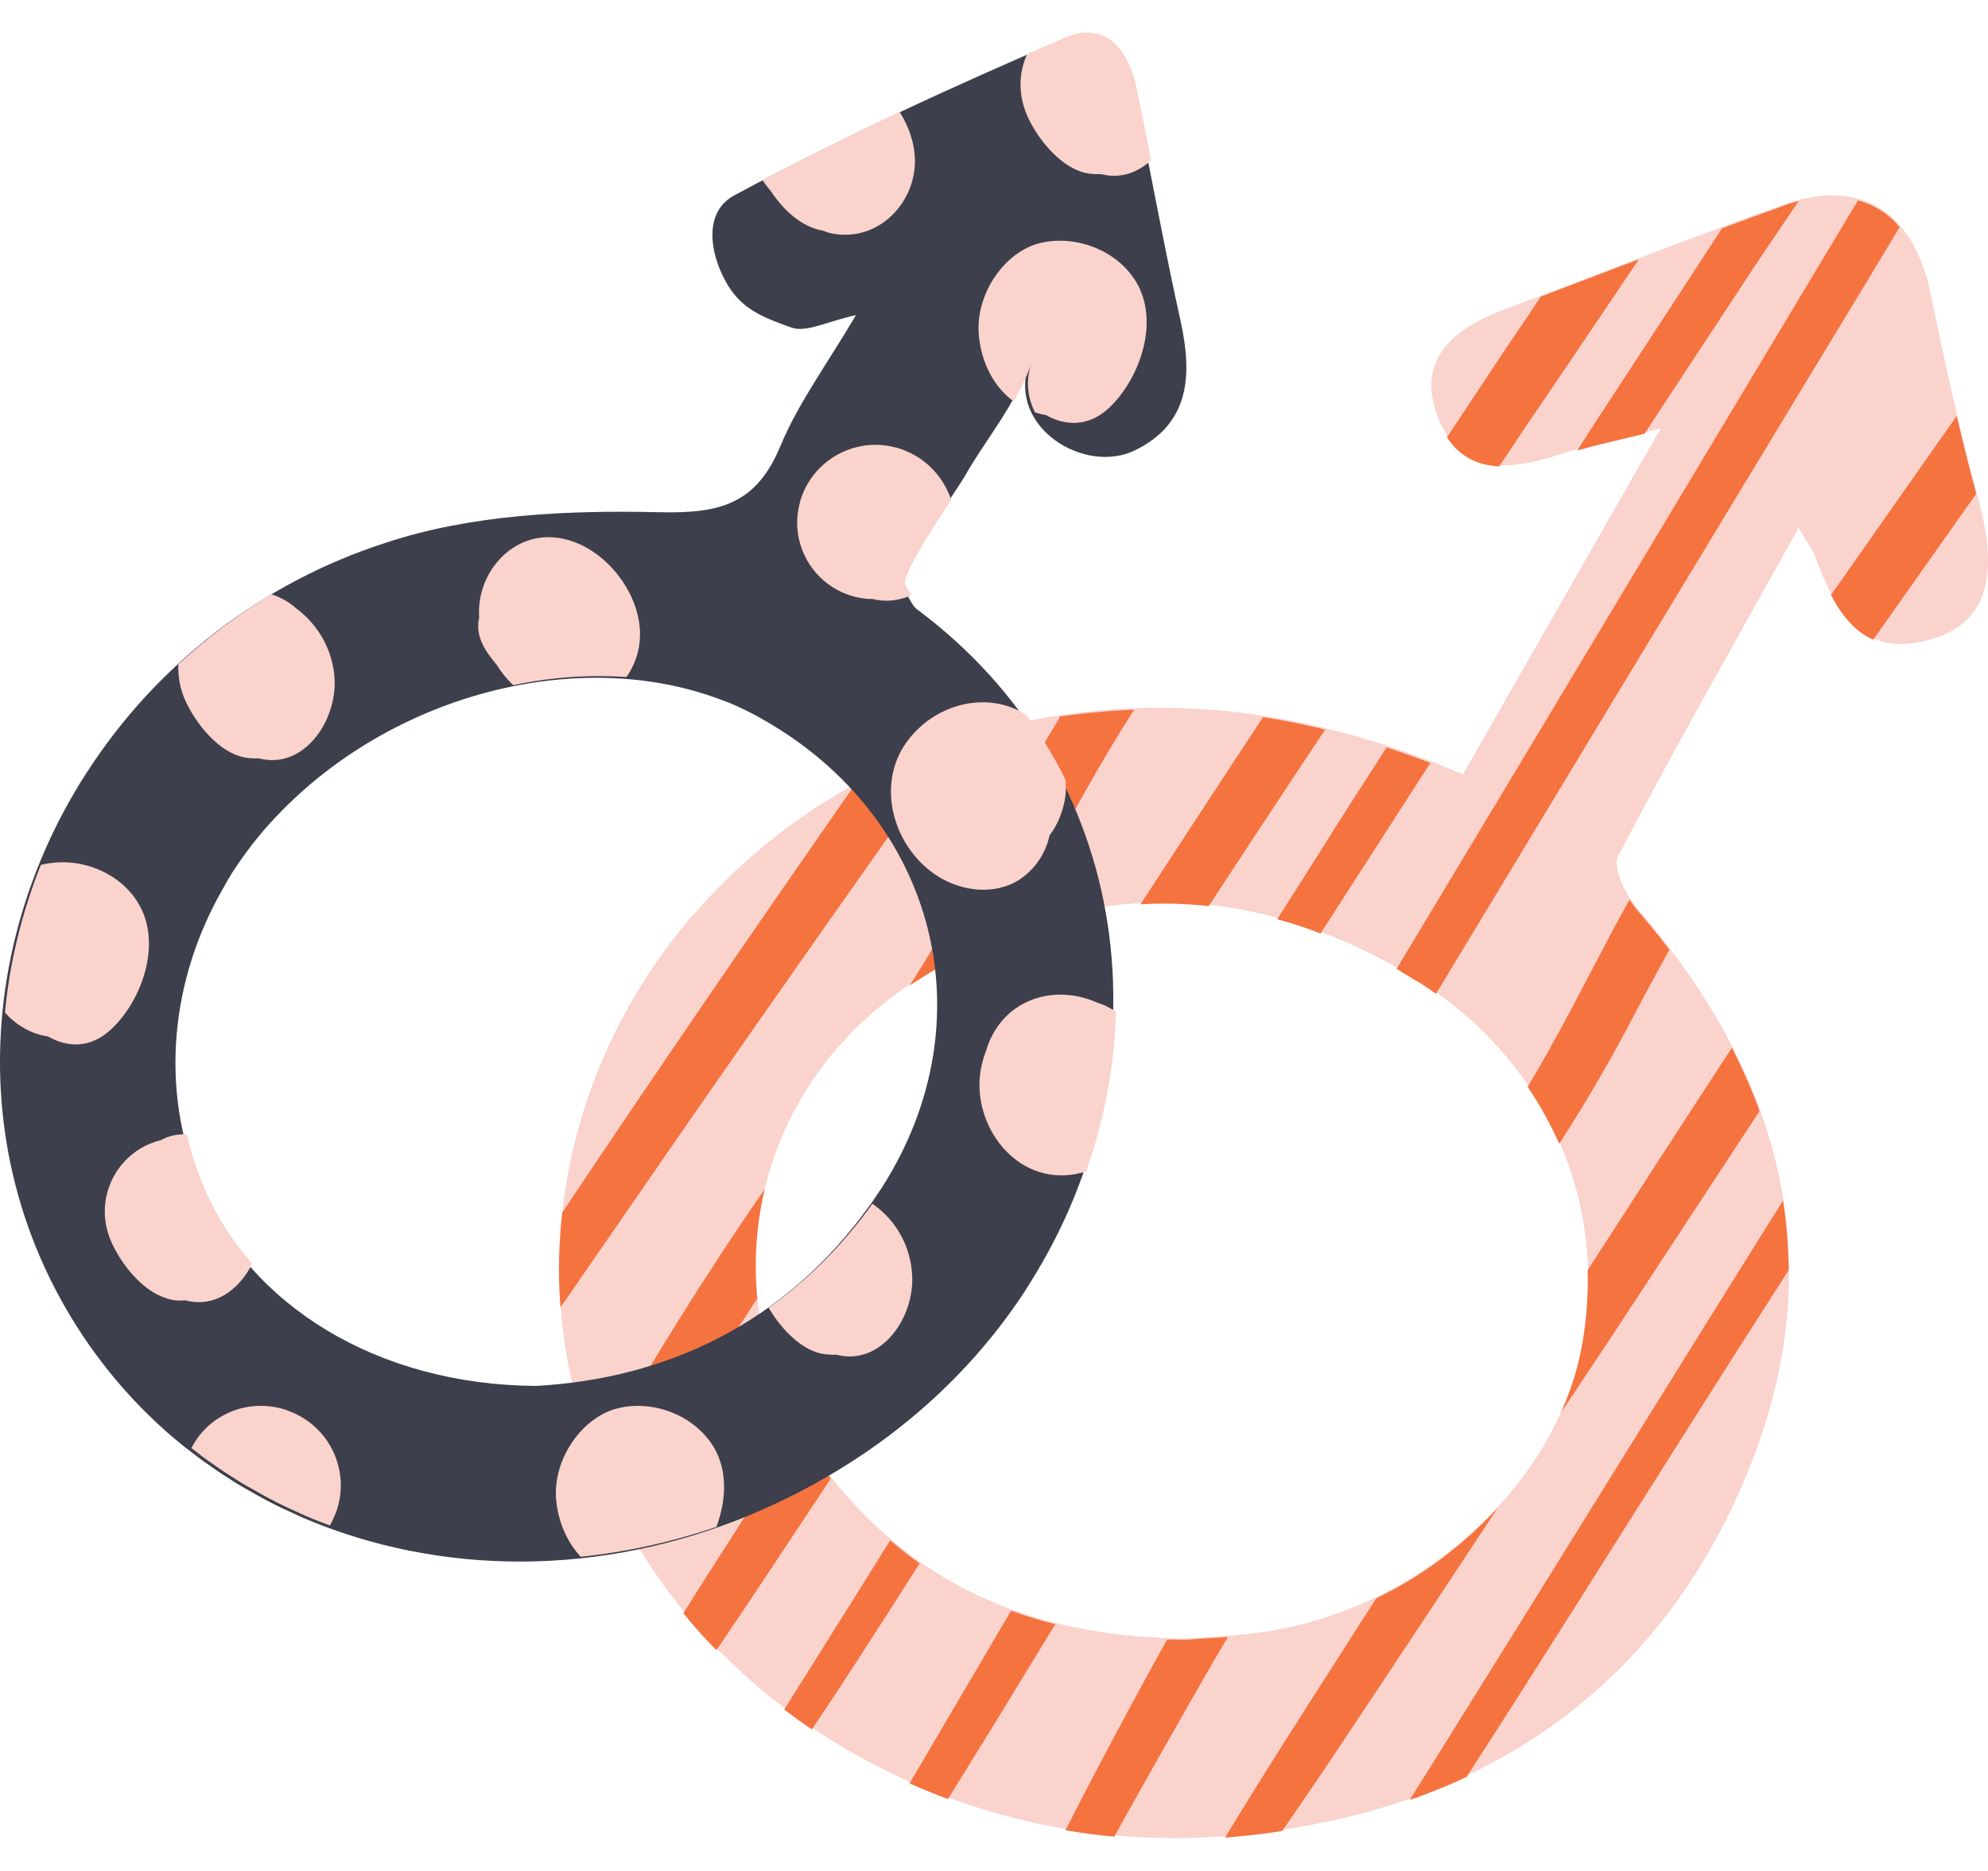 <svg xmlns="http://www.w3.org/2000/svg" width="708.8" height="667" viewBox="5.406 56.332 559.709 508.392" style=""><g><title>love68_334403110</title><path fill="#FAD3CD" d="M562.4 187.7c-5.3-19.2-9.5-38.9-13.6-58.5-.9-4.6-2.5-9-4.7-13.1-1-2-2.4-3.9-3.9-5.5-2.3-2.8-5.3-5-8.7-6.4-2.2-1-4.6-1.6-7.1-1.8-2.6-.3-5.3-.3-7.9.1-3.1.5-6.1 1.3-9 2.3-26.6 9.5-52.8 19.8-79.2 29.8-9.3 3.5-16.9 8.5-19.2 16.2-.7 2.3-.9 4.7-.6 7 .3 2.4.9 4.8 1.8 7 .8 2 1.8 3.9 3 5.7 7.1 10.2 18.9 8.6 31 4.7 8.2-2.7 16.8-4.4 28.7-7.4-20.1 35-37.6 65.8-55.7 97.4-35.9-15.2-71.6-22.1-109.4-17.2-26.5 3.3-51.9 12.7-74.1 27.4l-5.4 3.8c-9 6.5-17.3 14-24.8 22.2l-4.3 4.8c-36.7 43.7-48.5 104.8-22.2 161.5 12.3 26.6 32.2 49.2 56.7 65.8l5.4 3.5c34.2 21.3 74.3 30.7 114.4 26.9 41.1-3.8 76.4-17.7 103.5-42.8l4.7-4.4c5.3-5.5 10.3-11.3 14.8-17.4l3.8-5.4c6.3-9.4 11.7-19.4 16.1-29.9 25.1-59.2 11.5-113-30-160.9-3.4-3.9-7.2-11.7-5.5-14.9 15.9-30.5 33-60.4 50.8-92.4 2.9 5 4.2 6.6 4.8 8.4 4.8 13.1 11 24.5 24.5 24.3 2.2-.1 4.3-.4 6.4-.9l2.7-.8c1.2-.3 2.3-.7 3.3-1.3 2.1-.9 4-2.2 5.6-3.8 7-6.7 7.6-18.2 3.3-34zm-147.3 295c-15.1 12.4-33.3 20.6-52.6 23.8-8.6 1.3-17.4 1.6-23.1 2-26.8-.2-50-5.9-69.7-18.1l-5.4-3.5c-8.8-6.3-16.8-13.8-23.6-22.2-30.7-37.3-29.4-87.9.4-122.4l4.4-4.8c5.1-5.1 10.8-9.7 16.8-13.7 2.6-1.7 5.2-3.3 7.8-4.8l5.9-3.2c40.4-21 82.5-19.1 123.8 4.4l.2.2 5.7 3.4c36.5 23.7 53 63.8 44.8 103.9-1.9 8.8-5.2 17.3-9.7 25.1-1 1.9-2.2 3.8-3.4 5.6-4.9 7.4-10.8 14.2-17.4 20.1-1.6 1.4-3.2 2.9-4.9 4.2z"></path><path fill="#F4733F" d="M274.6 255.9c-10 3.3-19.6 7.5-28.8 12.6-27.7 39.8-55.2 79.8-82.1 120.1-1 8.8-1.2 17.7-.5 26.7 12.2-17.7 24.7-35.7 36.8-53.3 24.7-35.5 49.5-70.9 74.6-106.1z"></path><path fill="#F4733F" d="M220.7 382c-17.1 24.7-32.9 50.3-47.8 76.4 1.3 3.2 2.6 6.5 4.1 9.7 1 2.2 2.1 4.4 3.3 6.6 12.2-21 24.9-41.6 38.3-61.9-1-10.3-.3-20.7 2.1-30.8z"></path><path fill="#F4733F" d="M261.5 324.7c.2-.2.5-.3.7-.5 2.6-1.7 5.2-3.3 7.8-4.8l5.9-3.2c4.4-2.3 8.7-4.3 13.1-6 2.8-4.9 5.5-9.8 8.1-14.8 8.7-16.4 17.6-32.7 27.6-48.4-5.6.2-11.2.7-16.9 1.4-1.3.2-2.6.3-3.9.5-4.9 8.1-9.6 16.3-14 24.7-9 17.3-17.8 34.7-28.4 51.1z"></path><path fill="#F4733F" d="M326.5 301.8c6.4-.4 12.8-.2 19.2.5 10.9-16.6 21.8-33.2 32.8-49.7-5.8-1.4-11.6-2.6-17.5-3.5-1 1.5-1.9 2.9-2.9 4.4-10.6 16.1-21.1 32.2-31.6 48.3z"></path><path fill="#F4733F" d="M466.8 120.2l-27.6 10.5c-3.2 4.8-6.4 9.6-9.7 14.4-5.6 8.4-11.1 16.8-16.7 25.2.1.2.2.3.3.5 3.7 5.3 8.7 7.4 14.4 7.7 2.2-3.3 4.4-6.5 6.5-9.8 11-16.1 21.9-32.3 32.8-48.5z"></path><path fill="#F4733F" d="M239.3 463.5c-3.4-4.2-6.3-8.6-8.9-13.1-4.6 7.2-9.2 14.3-13.8 21.5-6.3 9.8-12.6 19.6-18.8 29.5 2.9 3.6 6 7.1 9.3 10.4 3.9-5.8 7.9-11.6 11.7-17.4 6.9-10.4 13.7-20.6 20.5-30.9z"></path><path fill="#F4733F" d="M264.3 487.4l-.1-.1c-2.8-2-5.6-4.2-8.2-6.4-4.8 7.7-9.6 15.5-14.5 23.2-5.1 8.2-10.2 16.3-15.3 24.4 2.5 1.9 4.9 3.7 7.5 5.4l.3.2c2.2-3.4 4.5-6.7 6.7-10.1 8-12.1 15.8-24.4 23.6-36.6z"></path><path fill="#F4733F" d="M365 306c4.1 1.1 8.1 2.4 12.2 4l30.9-48c-4.1-1.6-8.2-3-12.3-4.4-4.6 7.2-9.2 14.3-13.8 21.5-5.6 9-11.3 17.9-17 26.9z"></path><path fill="#F4733F" d="M511.8 103.8c-1.5.4-3 .8-4.4 1.4-5.7 2.1-11.5 4.1-17.2 6.3-11.8 18.2-24.1 36.9-36.1 55.3-1.5 2.4-3.1 4.8-4.6 7.2 5.6-1.6 11.6-2.9 18.9-4.7 9.7-14.8 19.5-29.6 29.2-44.4 4.6-7 9.4-14 14.2-21.1z"></path><path fill="#F4733F" d="M351.1 508.1c-4.5.3-8.6.5-11.8.8-1.8 0-3.5-.1-5.3-.1-1.7 3.1-3.5 6.3-5.2 9.4-8 14.7-15.9 29.4-23.4 44.3 4.5.8 9.1 1.4 13.7 1.8 5.1-9.1 10.1-18.1 15.3-27.2 5.5-9.7 11-19.4 16.7-29z"></path><path fill="#F4733F" d="M435.5 353.2c3.5 5.1 6.4 10.5 8.9 16 7.5-11.6 14.5-23.6 20.9-35.9 3.3-6.3 6.7-12.5 10.1-18.7-2.8-3.7-5.8-7.4-9-11.1-.7-.8-1.5-1.9-2.2-3-2 3.6-4.1 7.3-6 11-7.4 14-14.5 28.1-22.7 41.7z"></path><path fill="#F4733F" d="M520.9 214.7c3 5.7 6.7 10.3 11.9 12.6l29-41.1c-2-7.3-3.8-14.6-5.5-21.9l-30.2 43c-1.7 2.5-3.5 5-5.2 7.4z"></path><path fill="#F4733F" d="M427.1 471.7c-2.3 2.5-4.7 4.9-7.2 7.2-1.6 1.4-3.2 2.9-4.9 4.2-6.8 5.6-14.2 10.3-22.1 14.1-2.7 4.2-5.4 8.3-8 12.5-11.7 18.2-23.4 36.4-34.6 54.9 1.1-.1 2.2-.2 3.2-.3 4.4-.4 8.7-.9 12.9-1.6 7-10.1 13.9-20.3 20.7-30.6 13.4-20.1 26.7-40.2 40-60.4z"></path><path fill="#F4733F" d="M450.4 428.1c-1.2 5.8-3.1 11.4-5.5 16.8 4.9-7.4 9.8-14.7 14.7-22.1 13.7-20.9 27.5-41.9 41.2-62.8-2.2-6-4.8-11.9-7.8-17.8-13.6 20.8-27.1 41.7-40.6 62.6.2 7.7-.4 15.5-2 23.3z"></path><path fill="#F4733F" d="M509 404.8c-.1-6.6-.6-13.2-1.6-19.6-32.7 52.2-65 104.6-97.6 156.8l-7.5 12c5.5-1.9 10.9-4.1 16-6.5 20.7-32 40.8-64.2 61.2-96.4 9.8-15.5 19.6-30.9 29.5-46.3z"></path><path fill="#F4733F" d="M398.6 320c.4.2.7.4 1.1.6l.2.2 5.7 3.4c1.4.9 2.8 1.9 4.1 2.8 35.1-58.1 70.2-116.2 105.4-174.3 8.4-13.8 16.8-27.7 25.1-41.5 0-.1-.1-.1-.1-.2-2.3-2.8-5.3-5-8.7-6.4-.9-.4-1.9-.7-2.9-1-30.8 51.3-61.6 102.7-92.4 154L398.6 320z"></path><path fill="#F4733F" d="M302.5 504.5c-4.3-1.1-8.4-2.3-12.4-3.8-2.2 3.7-4.4 7.4-6.6 11.2-7.3 12.4-14.7 24.9-22 37.4 3.6 1.6 7.2 3.1 10.8 4.4 4.3-6.9 8.5-13.8 12.8-20.7l17.4-28.5z"></path><g><path fill="#3D3F4C" d="M337.8 137.6c-4.8-21.6-8.7-43.5-13.2-65.2-.6-2.9-1.6-5.7-3-8.4-2-3.4-4.5-5.9-7.9-6.8-3-.7-6.1-.4-8.8.9-31.4 13.5-62.6 27.8-92.6 44-8.4 4.4-7.1 14.8-3.7 22.1 4.3 9.5 10.4 11.9 19.6 15.2 4.2 1.5 10-1.7 18.2-3.5-8.2 13.9-16.2 24.7-21.2 36.7-6.8 16.4-16.8 19.2-34.1 18.8-25.8-.6-53 .6-77.1 8.6-34.8 11.2-64.6 34.2-84.3 64.9-1.2 1.8-2.3 3.6-3.4 5.5-25.6 43.7-29 98.3-2.8 144.4 8.6 15.1 19.9 28.5 33.4 39.4l5.1 3.9c2.7 1.9 5.3 3.8 8.1 5.5 1.8 1.2 3.6 2.3 5.5 3.3 3.1 1.8 6.2 3.5 9.4 5l5.9 2.7c38 16.2 83.6 16.9 126.7-1.3 32.6-13.9 57.5-35 74.5-59.8 1.2-1.7 2.4-3.6 3.5-5.4 38.8-61.8 29.7-143.6-32.2-189.5-1.4-1.2-2.1-3.4-3.9-6.2s15.4-27.5 17.4-30.9c5.5-9.9 14.7-20.7 18-31.4-5.5 17.6 15.9 30.7 30 23.9 15.6-7.6 16.2-21.3 12.9-36.4zm-86.3 247.2c-.4.7-.9 1.4-1.4 2-23.8 33.2-57.4 48.6-93.8 50.6-44.8-.3-80.9-22.8-94.7-56.5-11.2-27.1-8.3-57.9 6.8-83.9 1-1.9 2.1-3.7 3.3-5.5 3.9-5.9 8.4-11.4 13.4-16.4 32.9-33.2 83.8-45.5 122.5-31.2l3 1.1c3.3 1.4 6.6 3 9.7 4.8 48.9 27.8 63.3 84.8 33.5 131.6l-2.3 3.4z"></path><path fill="#FAD3CD" d="M294.9 80.4c2.8 5.9 8.4 12.9 14.8 15.1 1.8.6 3.8.8 5.7.7 5.4 1.4 10.3-.4 14.1-3.9-1.3-6.8-2.7-13.6-4.1-20.4-.6-2.9-1.6-5.7-3-8.4-2-3.4-4.5-5.9-7.9-6.8-3-.7-6.1-.4-8.8.9l-11.1 4.8c-2.5 5.4-2.6 11.8.3 18z"></path><path fill="#FAD3CD" d="M58 366.6c-2.7-.2-5.1.4-7.3 1.6-11.1 2.7-17.9 13.9-15.2 25 .4 1.5.9 3 1.6 4.4 2.8 5.9 8.4 12.9 14.8 15 1.8.7 3.8.9 5.7.7 8.2 2.2 15.2-3 18.8-10.3-5.9-6.8-10.6-14.3-14-22.6-1.9-4.5-3.3-9.2-4.4-13.8z"></path><path fill="#FAD3CD" d="M57.8 244.9c2.8 5.9 8.4 13 14.8 15.1 1.8.6 3.8.8 5.7.7 12.4 3.3 22-10.3 21.3-22.5-.5-7.9-4.5-15.1-10.9-19.8-1.4-1.3-3.1-2.3-4.8-3.1-.7-.3-1.4-.6-2.1-.8-9.4 5.7-18.1 12.3-26.2 19.7-.1 3.5.5 7.2 2.2 10.7z"></path><path fill="#FAD3CD" d="M221.8 415.4c3.1 5.2 7.9 10.6 13.4 12.5 1.8.6 3.8.8 5.7.7 12.4 3.3 22.1-10.3 21.3-22.5-.4-7.9-4.4-15.2-10.9-19.8-.1-.1-.2-.1-.3-.2-.1.1-.1.1-.1.2-8.6 11.9-18.4 21.5-29.1 29.1z"></path><path fill="#FAD3CD" d="M317.8 161.9c8.7-8.4 14.1-24.3 7.5-35.3-5.3-8.9-16.9-13.4-27-11-10.1 2.4-18.4 14.5-17.3 26 .7 7.8 4.3 14.6 9.8 18.6 2-3.5 3.8-7.1 4.9-10.6-1.6 5.1-.9 9.7 1.1 13.7 1 .3 2 .6 3 .7 5.6 3.2 12.2 3.4 18-2.1z"></path><path fill="#FAD3CD" d="M206.4 454.7c-5.4-9-17-13.5-27.1-11-10.1 2.5-18.4 14.5-17.3 25.9.6 6.2 3.1 11.8 6.9 15.9 12.7-1.3 25.5-4.1 38.2-8.4 2.8-7.4 3.2-15.8-.7-22.4z"></path><path fill="#FAD3CD" d="M18.9 339c5.6 3.2 12.2 3.4 18-2.2 8.7-8.3 14.1-24.2 7.5-35.2-5.3-9-16.9-13.4-27-11-.2 0-.3.1-.5.1-5.3 13.4-8.8 27.4-10.1 41.6 3.2 3.5 7.3 6 12.1 6.7z"></path><path fill="#FAD3CD" d="M237 112.1l1.7.6c12.7 3.2 24-7.2 24.3-19.7.1-4.8-1.5-9.9-4.3-14.3-13 6.1-25.9 12.5-38.6 19.2.7 1.1 1.6 2.2 2.4 3.2 3.6 5.4 8.7 10 14.5 11z"></path><path fill="#FAD3CD" d="M181.8 237.8c2.3-3.3 3.7-7.3 3.8-11.6.3-12.5-10.9-26.5-24.1-27.7-12.4-1.1-21.9 10.3-21.2 22.2v.4c-1.2 5.1 1.7 9.4 4.9 13.2 1.3 2.1 2.9 4.1 4.7 5.8 10.7-2.3 21.5-3 31.9-2.3z"></path><path fill="#FAD3CD" d="M259.6 173.8c-.2-.1-.4-.2-.6-.2-11.5-3.9-24 2.2-28 13.7-.2.6-.4 1.2-.5 1.8-2.9 11.5 4.1 23.2 15.6 26.1 1.2.3 2.4.5 3.6.6h1.3c3.7 1 7.5.5 11-1-.5-.9-1-1.8-1.7-2.9-1.3-2 7.2-15.4 12.9-24-2.1-6.3-6.9-11.6-13.6-14.1z"></path><path fill="#FAD3CD" d="M86.8 444.5c-.2-.1-.5-.2-.7-.3-10.7-3.6-22 1.2-26.8 10.7l3.5 2.7c2.7 1.9 5.3 3.8 8.1 5.5 1.8 1.2 3.6 2.3 5.5 3.3 3.1 1.8 6.2 3.5 9.4 5l5.9 2.7c2.2.9 4.4 1.8 6.6 2.6.6-1.1 1.1-2.2 1.6-3.4 4.4-11.6-1.5-24.5-13.1-28.8z"></path><path fill="#FAD3CD" d="M260.6 256.2c-8.8 12.3-3.5 30 9 37.8 6.8 4.2 15.9 5.3 22.9.8 4.3-2.9 7.3-7.3 8.4-12.4 2.5-3.3 4-7.3 4.5-11.4.1-1.4.1-2.9 0-4.3-3.1-6.3-6.8-12.3-11-18.2-11-7.1-26-3.2-33.8 7.7z"></path><path fill="#FAD3CD" d="M314.6 329.6c-7.4-3.4-16.3-3.4-23.4 1.6-4 2.9-6.9 7.2-8.2 12-.4.9-.7 1.8-.9 2.7-4.3 14.9 6.7 32.9 23.1 32.2 2.1-.1 4.1-.5 6-1.1 5.2-14.7 8-29.9 8.4-45l-2.1-1.2c-.9-.5-1.9-.9-2.9-1.2z"></path></g></g></svg>
